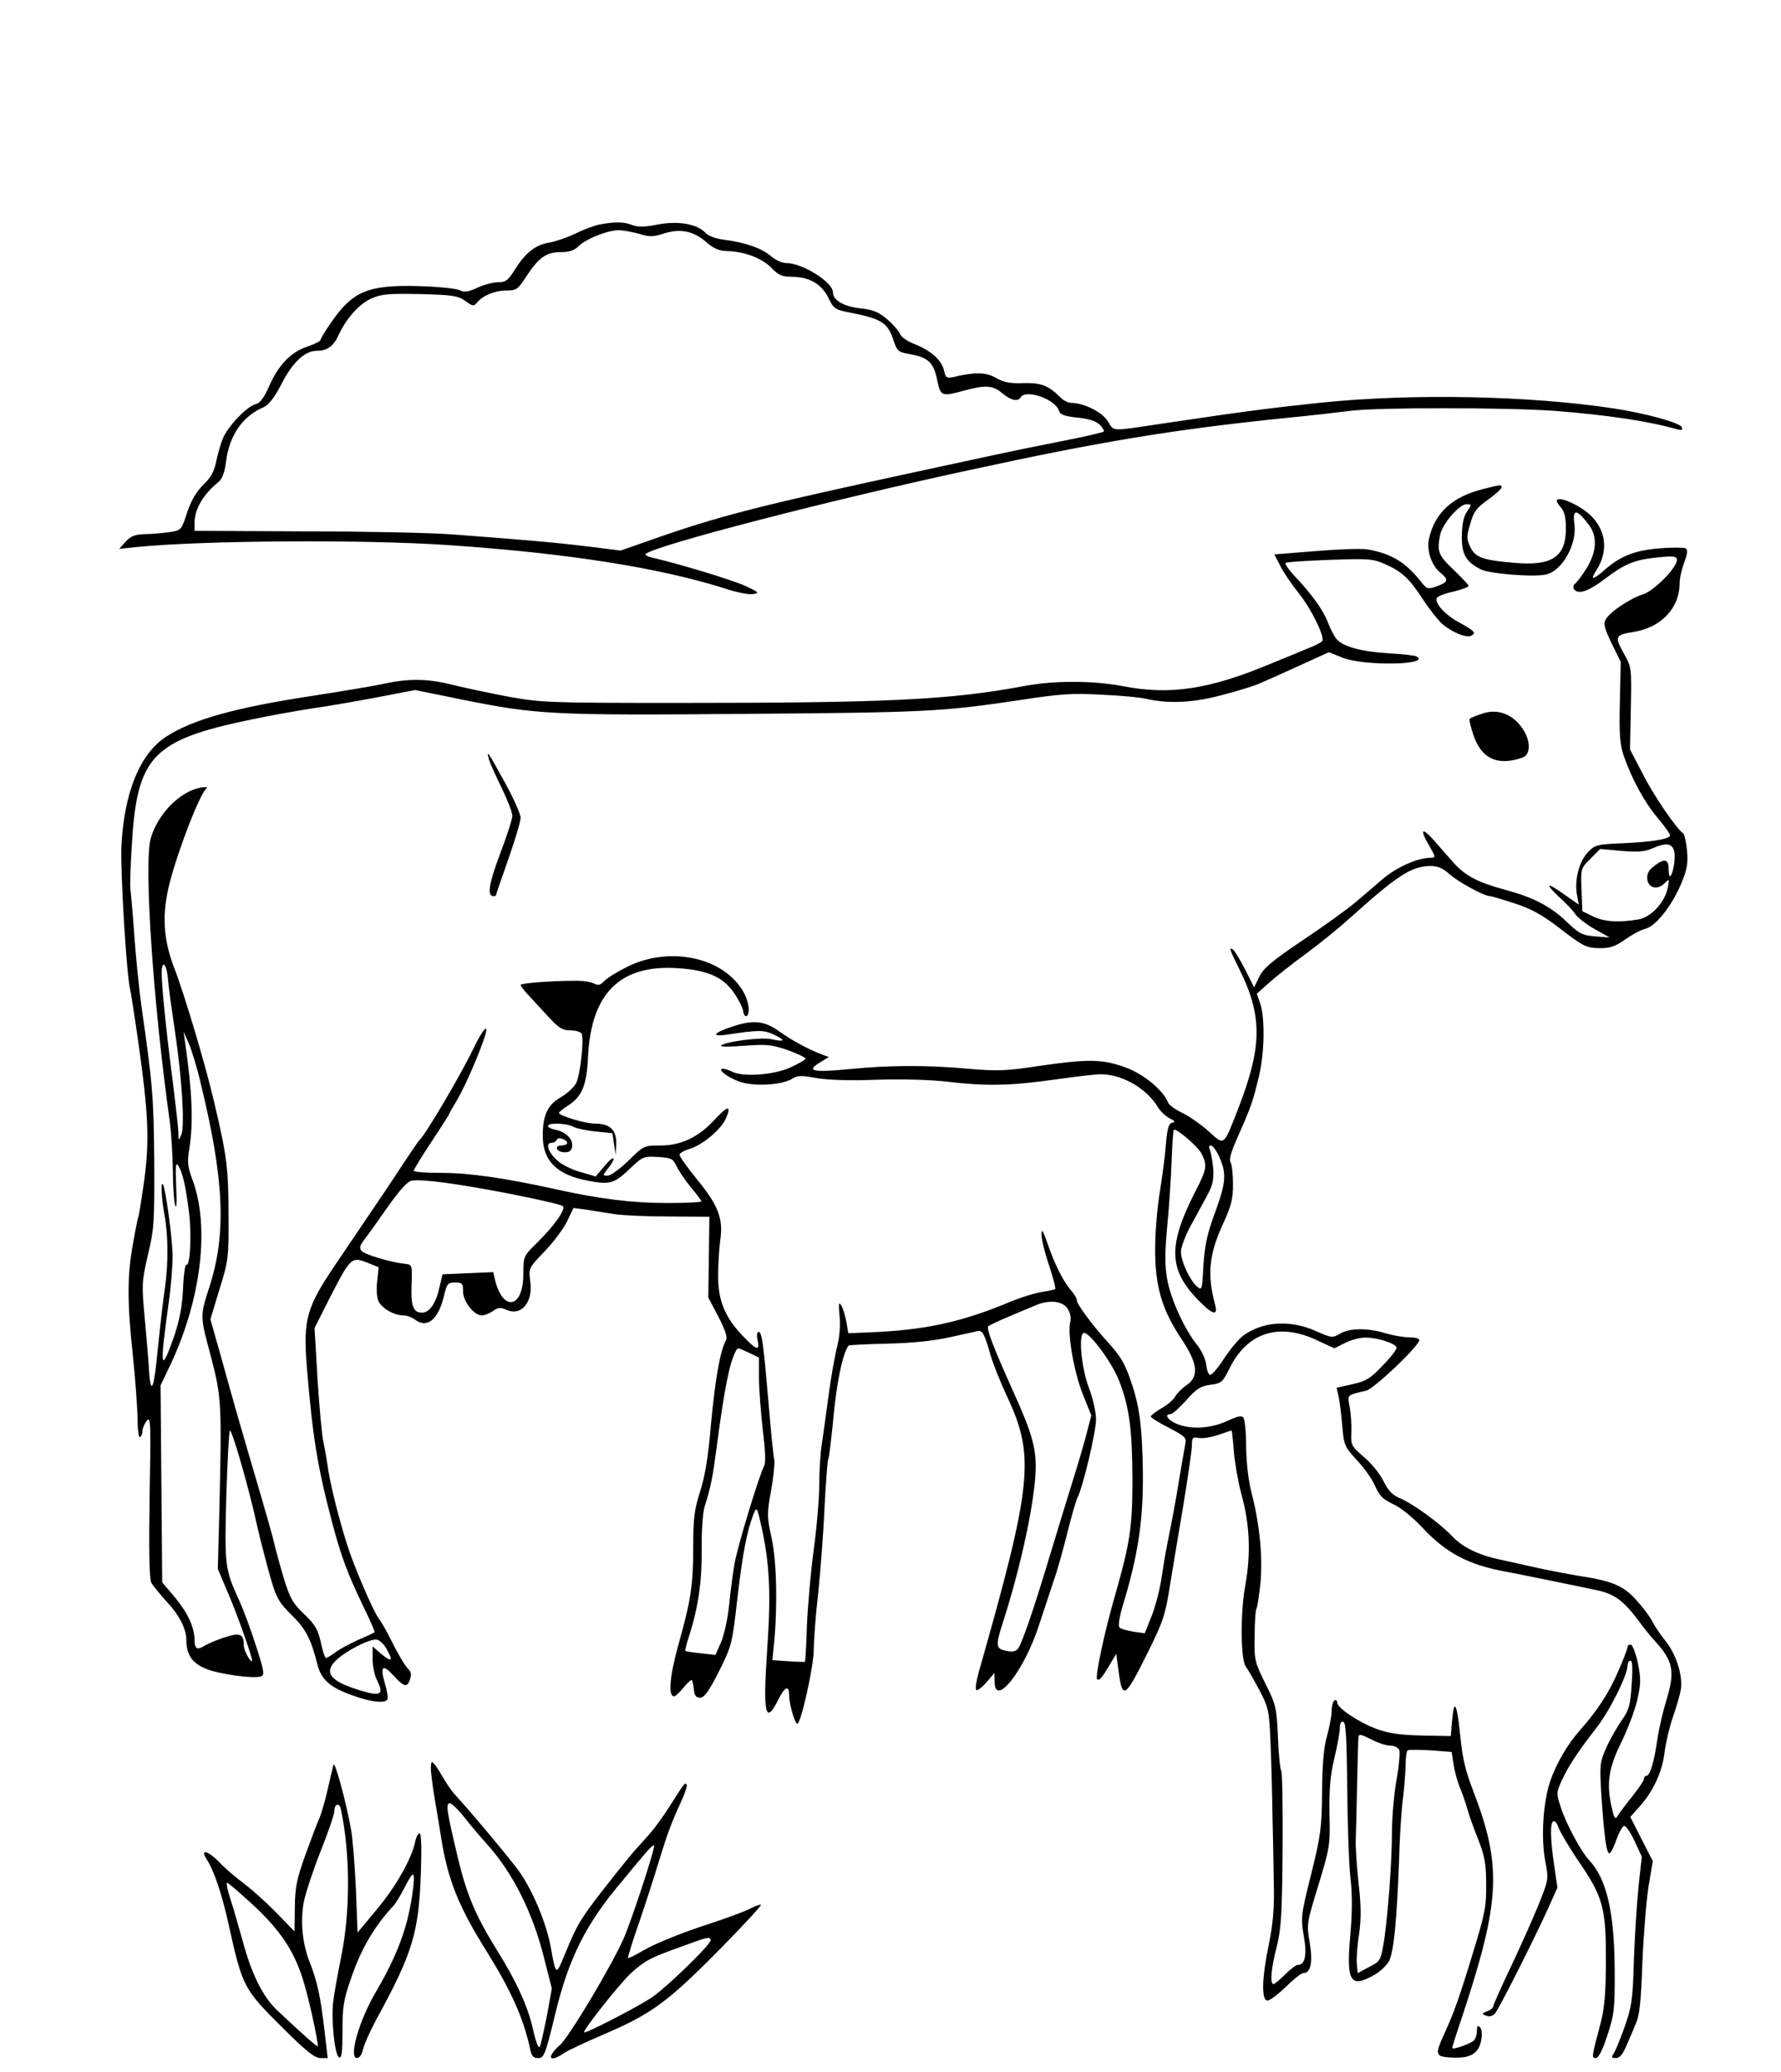 <?xml version="1.0" standalone="no"?>
<!DOCTYPE svg PUBLIC "-//W3C//DTD SVG 20010904//EN"
 "http://www.w3.org/TR/2001/REC-SVG-20010904/DTD/svg10.dtd">
<svg version="1.0" xmlns="http://www.w3.org/2000/svg"
 width="650pt" height="756pt" viewBox="0 0 650 756"
 preserveAspectRatio="xMidYMid meet">
<g transform="translate(0,756) scale(0.1,-0.1)"
fill="#000000" stroke="none">
<path d="M2189 6741 c-20 -4 -61 -19 -90 -34 -30 -14 -71 -28 -93 -32 -51 -8
-88 -37 -125 -96 -26 -42 -35 -49 -63 -49 -18 0 -53 -9 -76 -20 -34 -16 -48
-17 -64 -9 -12 6 -79 13 -150 15 -186 5 -242 -19 -321 -135 -20 -29 -37 -57
-37 -61 0 -5 -22 -16 -49 -25 -60 -20 -106 -68 -140 -147 -18 -40 -31 -58 -48
-63 -31 -7 -101 -80 -119 -124 -9 -20 -19 -58 -25 -85 -7 -36 -19 -58 -47 -85
-26 -26 -44 -57 -59 -101 -21 -65 -21 -65 -65 -72 -23 -3 -64 -7 -89 -7 -36
-1 -51 -7 -70 -27 l-24 -27 65 7 c245 24 824 28 1135 7 442 -30 780 -84 1022
-162 34 -11 75 -19 90 -17 26 4 24 6 -27 30 -46 21 -232 78 -343 104 -16 4
-25 10 -20 13 39 32 672 196 1178 305 487 106 750 149 1160 191 83 8 188 20
235 26 104 13 568 12 740 0 196 -15 347 -38 449 -67 18 -5 23 -4 19 7 -5 16
-136 52 -251 69 -307 46 -728 55 -1062 21 -190 -20 -276 -31 -585 -77 -193
-29 -172 -29 -197 9 -21 34 -88 67 -135 67 -10 0 -27 9 -37 19 -44 44 -71 55
-136 53 -49 -2 -72 3 -100 19 -36 21 -78 22 -156 3 -24 -5 -28 -2 -34 25 -8
37 -49 73 -109 96 -25 10 -48 26 -51 36 -4 10 -24 34 -46 53 -33 28 -52 36
-101 41 -60 7 -98 30 -98 58 0 37 -111 107 -170 107 -15 0 -40 11 -56 25 -33
29 -96 51 -171 60 -30 4 -58 14 -68 25 -29 32 -98 45 -173 31 -49 -10 -74 -10
-95 -2 -31 12 -63 12 -118 2z m143 -34 c38 -12 51 -12 91 1 60 19 108 9 154
-31 26 -23 47 -32 73 -33 64 -1 130 -25 165 -61 26 -27 39 -33 74 -33 64 0
109 -26 134 -76 19 -40 24 -44 76 -54 121 -24 141 -37 163 -105 12 -36 17 -40
57 -47 68 -12 88 -30 101 -93 13 -62 15 -63 100 -40 77 21 104 19 138 -10 31
-26 57 -32 67 -15 19 31 126 -6 140 -49 4 -14 20 -20 68 -25 41 -4 68 -13 81
-26 11 -11 17 -22 14 -25 -3 -3 -72 -19 -154 -35 -82 -16 -194 -39 -249 -51
-55 -12 -167 -36 -250 -54 -607 -131 -747 -166 -1010 -259 l-100 -35 -120 15
c-123 15 -243 25 -495 44 -80 6 -324 11 -543 11 l-397 2 0 29 c0 50 31 103 87
149 14 11 23 35 28 75 12 96 61 166 137 198 19 9 39 34 66 86 40 78 84 120
129 120 37 0 61 17 79 58 29 62 76 114 120 133 35 16 62 18 176 16 119 -3 139
-6 166 -25 27 -20 31 -20 43 -6 21 26 66 44 107 44 37 0 42 4 72 50 45 69 73
90 126 90 32 0 50 6 66 22 26 26 103 57 144 58 17 0 51 -6 76 -13z"/>
<path d="M5415 5776 c-115 -28 -179 -88 -200 -183 -9 -42 10 -97 41 -122 32
-26 30 -35 -11 -50 -34 -12 -37 -11 -57 14 -57 73 -110 105 -196 120 -23 4
-109 1 -191 -6 l-150 -12 21 -41 c11 -23 42 -68 69 -102 46 -58 94 -157 85
-173 -3 -4 -22 -15 -43 -23 -21 -9 -87 -36 -148 -61 -223 -93 -365 -114 -536
-81 -109 21 -252 21 -359 1 -272 -51 -499 -62 -1265 -62 -464 0 -497 1 -615
22 -69 13 -160 32 -204 43 -94 24 -163 25 -254 5 -37 -8 -157 -28 -267 -45
-281 -43 -433 -86 -530 -149 -95 -63 -152 -203 -162 -399 -4 -92 19 -475 32
-522 2 -8 16 -96 30 -195 37 -261 41 -357 21 -505 -10 -68 -19 -127 -21 -130
-2 -3 -11 -48 -20 -100 -21 -117 -21 -211 0 -408 9 -84 16 -186 17 -227 0 -41
4 -72 9 -69 5 3 9 13 9 23 0 9 7 26 16 37 14 17 15 -7 10 -276 -3 -201 -1
-301 6 -315 6 -11 31 -41 55 -68 47 -50 73 -101 73 -140 0 -54 20 -84 68 -105
48 -21 179 -39 206 -29 12 5 9 23 -19 109 -18 57 -46 133 -63 170 -51 112 -53
124 -46 380 4 131 10 238 13 238 9 0 72 -219 101 -355 5 -22 16 -67 25 -100
41 -156 45 -164 99 -218 52 -51 71 -87 95 -183 14 -53 45 -81 126 -110 68 -25
120 -31 129 -15 3 5 -1 30 -9 57 -19 64 -9 74 31 30 36 -40 49 -44 58 -20 9
23 8 31 -6 46 -13 14 -33 48 -71 123 -11 22 -26 47 -32 55 -21 25 -95 198
-120 279 -32 102 -62 225 -70 286 -4 28 -11 66 -15 85 -5 19 -14 120 -21 224
l-11 190 57 113 c74 144 78 148 134 126 l43 -17 -5 -48 c-4 -27 -2 -60 3 -73
10 -27 57 -55 92 -55 13 0 32 -7 42 -15 45 -34 85 -1 106 85 11 46 14 50 41
50 26 0 29 -3 29 -33 0 -36 40 -87 68 -87 10 0 28 7 41 16 18 13 28 14 48 5
56 -26 100 28 88 106 -6 44 -6 46 52 106 33 34 70 84 83 111 l23 48 46 -6 c25
-4 71 -11 101 -16 30 -5 121 -9 202 -9 l147 -1 -2 -147 -2 -148 37 -70 c26
-51 34 -75 27 -87 -21 -37 -39 -143 -54 -303 -10 -121 -22 -192 -40 -248 -21
-66 -25 -97 -25 -201 0 -140 -8 -194 -55 -361 -31 -112 -37 -185 -15 -185 5 0
20 14 33 30 14 17 28 30 31 30 2 0 6 -15 8 -32 2 -25 8 -33 23 -33 15 0 32 23
69 96 47 95 48 99 67 265 19 164 35 247 59 309 12 29 13 27 31 -55 28 -130 33
-239 19 -438 -16 -235 -7 -278 39 -187 25 51 41 58 41 19 0 -32 21 -104 30
-104 13 0 60 210 60 271 0 35 7 127 16 204 8 77 19 217 23 311 5 94 11 175 14
180 3 5 10 66 17 134 12 139 35 252 57 280 2 2 65 5 141 7 90 2 168 10 227 23
50 11 96 21 104 23 17 3 25 -13 46 -88 10 -33 37 -101 61 -152 102 -218 91
-320 -104 -1005 -9 -32 -13 -61 -9 -65 4 -3 21 9 37 28 l29 34 1 -32 c1 -96
109 42 162 207 17 52 41 124 53 160 13 36 35 115 50 175 15 61 32 119 37 129
20 38 68 240 68 286 0 27 -11 77 -26 116 -27 71 -39 194 -19 200 20 5 104
-108 130 -176 37 -97 47 -173 48 -360 0 -172 -9 -231 -63 -420 -38 -130 -74
-299 -66 -307 8 -8 18 4 50 59 l20 33 9 -68 c14 -100 23 -94 106 73 56 113 64
136 81 245 11 66 33 201 50 300 16 99 30 194 30 211 0 28 3 31 25 27 13 -3 45
2 71 11 26 9 48 16 49 16 1 0 5 -35 8 -77 4 -43 16 -112 27 -153 31 -110 36
-217 15 -334 -19 -103 -17 -274 2 -298 6 -7 27 -44 48 -83 35 -67 37 -75 42
-195 3 -69 6 -186 7 -260 2 -74 4 -189 5 -255 2 -90 -3 -145 -18 -219 -26
-124 -28 -206 -5 -206 9 0 39 23 67 50 28 28 56 50 63 50 28 0 36 39 24 111
-12 68 -11 71 32 211 42 138 43 147 40 262 -1 91 3 137 18 201 11 45 20 95 20
110 0 17 5 25 13 22 9 -3 12 -62 14 -243 1 -131 6 -279 12 -329 7 -62 6 -127
-1 -208 -15 -168 0 -193 87 -144 22 12 47 36 55 52 17 35 28 149 36 365 2 85
9 187 14 225 5 39 9 93 10 122 0 28 3 54 8 56 4 3 41 2 84 0 l76 -6 7 -46 c4
-25 14 -62 22 -81 8 -19 21 -55 28 -80 7 -25 25 -76 41 -115 22 -57 28 -86 28
-160 1 -80 -4 -107 -48 -250 -48 -159 -70 -221 -106 -299 -34 -75 -32 -81 28
-84 68 -4 99 14 108 64 4 22 2 40 -5 47 -8 8 -11 4 -11 -15 0 -14 -6 -30 -12
-35 -17 -13 -78 -34 -78 -26 0 3 15 51 34 107 143 431 149 556 40 838 -25 65
-37 115 -44 189 -12 121 -23 146 -30 64 l-5 -60 -107 2 c-80 2 -121 8 -164 24
-67 25 -144 77 -144 97 0 7 -4 10 -10 7 -5 -3 -10 -21 -10 -38 0 -18 -8 -60
-17 -92 -12 -42 -17 -103 -18 -205 -1 -132 -5 -158 -40 -300 -37 -148 -38
-157 -27 -223 13 -70 5 -107 -21 -107 -7 0 -28 -16 -47 -35 -19 -19 -38 -35
-42 -35 -14 0 -9 58 12 138 16 66 19 117 21 353 1 152 -1 281 -5 287 -4 7 -10
63 -12 125 -5 106 -7 116 -46 194 -39 79 -41 86 -39 174 0 50 3 95 7 100 3 5
9 46 14 90 9 93 -2 212 -30 322 -13 48 -21 114 -22 175 0 53 -5 102 -10 109
-7 9 -22 5 -61 -13 -60 -27 -130 -31 -182 -10 -34 15 -48 36 -22 36 6 0 32 23
57 51 37 42 52 51 88 56 40 5 44 9 69 59 64 131 179 169 318 104 l65 -30 40
20 c21 11 56 20 77 19 44 -1 105 -21 110 -36 2 -5 -20 -35 -50 -65 -45 -48
-61 -58 -111 -69 l-58 -13 8 -35 c4 -20 10 -68 13 -107 6 -69 9 -74 54 -123
26 -28 56 -70 66 -94 15 -35 28 -48 66 -66 27 -12 72 -49 104 -83 87 -94 169
-138 306 -163 39 -7 115 -23 170 -34 55 -11 126 -26 159 -33 66 -13 100 -37
156 -112 21 -28 46 -60 57 -71 70 -76 78 -112 43 -225 -11 -36 -25 -96 -31
-135 -12 -85 -27 -135 -40 -135 -5 0 -9 -5 -9 -11 0 -6 -19 -34 -42 -63 -24
-30 -48 -62 -54 -72 -10 -16 -13 -10 -24 40 -17 83 -8 137 38 230 22 45 48
113 57 151 14 61 14 79 3 134 -7 36 -19 66 -25 69 -7 2 -13 -2 -13 -8 0 -6
-16 -48 -36 -93 -33 -76 -75 -140 -138 -211 -43 -48 -85 -119 -107 -182 -27
-75 -36 -211 -19 -297 12 -64 12 -66 -25 -158 -21 -51 -66 -153 -101 -226 -35
-74 -64 -138 -64 -144 0 -5 -10 -14 -22 -18 -21 -8 -21 -10 -5 -16 11 -5 24
-2 32 6 14 15 139 262 196 387 l33 74 -12 82 c-14 98 -15 153 -3 160 5 3 14
-7 19 -23 6 -16 37 -69 70 -118 95 -139 104 -173 103 -387 -1 -105 -6 -159
-20 -211 -32 -121 -33 -125 -17 -125 10 0 25 29 42 82 25 76 28 95 27 238 -1
213 -29 334 -94 403 -29 31 -84 133 -103 193 -16 49 -16 53 3 95 23 51 57 103
125 191 49 61 116 195 116 231 0 9 5 17 11 17 7 0 8 -29 4 -88 -5 -76 -10 -92
-36 -129 -16 -23 -42 -68 -56 -99 -24 -54 -25 -62 -19 -168 10 -152 19 -221
30 -219 5 1 16 23 25 49 9 26 22 49 28 51 6 2 23 -22 38 -54 l27 -58 -12 -110
c-6 -60 -14 -182 -17 -270 -4 -145 -8 -168 -35 -245 -17 -47 -35 -91 -41 -97
-7 -10 -4 -13 10 -13 14 0 25 13 38 43 10 23 26 60 35 82 14 31 19 81 24 220
4 99 14 224 22 277 l16 97 -41 80 -41 81 34 38 c49 54 83 127 91 197 4 33 17
89 29 125 13 36 26 82 30 102 9 51 -15 130 -57 182 -18 22 -39 54 -47 70 -8
16 -34 51 -58 77 -47 53 -88 70 -212 89 -41 7 -111 20 -155 30 -44 10 -103 23
-130 29 -75 15 -136 44 -175 85 -45 48 -145 120 -191 139 -27 11 -43 28 -60
63 -13 26 -45 66 -72 88 -46 40 -47 43 -45 91 1 28 -2 69 -6 91 -9 45 -11 43
59 59 29 6 195 164 195 185 0 6 -17 10 -37 10 -21 0 -60 7 -87 15 -65 20 -131
19 -166 -2 -27 -16 -31 -15 -88 10 -93 42 -194 35 -265 -17 -16 -12 -47 -49
-70 -84 -22 -34 -45 -61 -51 -59 -6 2 -12 19 -14 38 -2 19 -16 50 -33 71 -47
59 -96 167 -109 239 -9 51 -9 96 0 195 7 71 14 178 16 238 2 61 6 111 8 113 8
8 87 -60 101 -86 22 -43 19 -59 -21 -136 -102 -199 -100 -287 9 -399 51 -53
73 -60 62 -18 -30 111 -23 184 29 297 30 65 36 89 36 144 0 36 -4 72 -9 80 -6
9 2 37 21 80 56 127 60 139 83 235 20 83 22 209 5 262 l-13 38 44 39 c24 22
86 71 137 108 51 38 119 93 151 122 182 164 232 196 302 197 25 0 45 -8 68
-29 32 -29 128 -81 148 -81 6 0 46 -12 89 -26 57 -18 100 -41 154 -82 101 -78
108 -81 161 -82 36 0 55 7 89 31 24 17 58 36 76 40 40 11 100 90 133 172 19
47 22 70 18 114 -3 31 -10 59 -14 62 -25 17 -109 140 -148 218 l-46 88 3 150
c3 149 3 150 -27 203 -33 60 -30 65 37 76 101 16 168 87 168 178 0 18 8 52 17
76 12 31 13 46 5 51 -6 3 -49 4 -94 0 -90 -7 -143 -27 -202 -79 -42 -37 -54
-38 -31 -3 47 71 37 151 -24 206 -38 34 -106 65 -118 53 -4 -3 2 -15 13 -27
14 -16 19 -36 19 -78 0 -103 -51 -137 -187 -125 -117 10 -143 19 -162 58 -14
30 -14 38 0 85 12 43 23 58 64 87 28 20 50 40 50 45 0 11 -1 11 -65 -5z m-61
-83 c-13 -19 -18 -47 -19 -89 0 -68 14 -93 70 -122 32 -16 196 -29 239 -18 58
14 112 111 102 183 -8 57 8 57 52 -1 33 -43 30 -100 -9 -162 -17 -27 -36 -52
-42 -55 -5 -4 -6 -12 -3 -18 14 -22 52 -10 111 35 77 58 109 71 195 80 60 6
70 4 70 -9 0 -29 -82 -112 -124 -126 -48 -15 -122 -65 -136 -92 -9 -15 -4 -33
22 -87 l33 -67 -3 -145 c-3 -116 0 -155 13 -195 30 -87 76 -172 126 -231 27
-32 46 -60 44 -64 -8 -13 -67 -22 -171 -27 -96 -4 -103 -6 -129 -33 -31 -33
-49 -99 -40 -153 l7 -38 -50 35 c-67 48 -77 45 -22 -7 26 -23 53 -52 61 -65 9
-12 40 -36 70 -53 l54 -30 -52 4 c-48 4 -59 9 -108 56 -58 55 -120 87 -225
115 -99 27 -143 51 -186 99 -21 24 -54 61 -72 82 -43 48 -51 39 -17 -19 25
-43 25 -46 8 -46 -49 0 -123 -33 -176 -77 -31 -27 -77 -66 -103 -88 -26 -22
-110 -83 -188 -135 -113 -76 -145 -103 -160 -134 l-19 -39 -33 66 c-19 36 -38
68 -44 72 -16 10 -12 -1 20 -65 88 -175 88 -285 0 -513 -56 -143 -50 -138
-109 -85 -28 25 -71 55 -96 67 -25 12 -49 29 -52 38 -17 44 -90 105 -156 128
-83 31 -138 31 -317 5 -118 -18 -150 -19 -255 -10 -153 14 -290 13 -432 -1
-135 -13 -163 -8 -112 23 l34 21 -25 9 c-54 21 -107 50 -154 83 -55 40 -96 45
-173 19 -68 -22 -80 -38 -23 -30 118 18 137 18 174 1 45 -22 42 -28 -10 -17
-38 8 -169 -9 -183 -24 -3 -4 35 -4 86 0 81 6 100 4 158 -16 36 -13 65 -27 65
-31 0 -4 -26 -19 -57 -33 -61 -27 -174 -35 -212 -14 -11 5 -25 10 -32 10 -23
0 12 -29 57 -46 52 -20 159 -14 196 10 19 12 34 12 88 2 41 -7 121 -10 220 -6
91 3 196 0 255 -7 145 -17 232 -15 390 7 77 11 154 20 172 20 79 0 169 -52
210 -122 9 -14 28 -32 42 -39 20 -10 22 -13 9 -16 -13 -3 -18 -21 -23 -81 -3
-42 -14 -120 -22 -172 -9 -52 -17 -144 -17 -205 -1 -136 24 -224 96 -331 60
-90 65 -137 18 -169 -16 -11 -34 -29 -41 -41 -6 -12 -29 -31 -50 -43 -21 -12
-39 -26 -39 -30 0 -4 30 -23 66 -41 59 -31 65 -36 60 -59 -3 -14 -12 -69 -21
-121 -15 -94 -28 -161 -46 -250 -5 -25 -14 -78 -20 -119 -6 -41 -22 -103 -36
-138 l-25 -63 -42 6 c-22 4 -45 10 -50 15 -6 5 -1 37 12 81 56 184 75 311 73
488 -2 151 -11 230 -37 310 -26 82 -42 109 -95 167 -51 56 -109 134 -109 148
0 7 -9 23 -21 36 -28 33 -58 91 -85 169 -18 51 -23 59 -23 35 0 -16 12 -67 28
-113 15 -46 25 -84 22 -86 -3 -2 -26 -7 -51 -11 -25 -4 -72 -19 -105 -32 -184
-78 -319 -107 -525 -115 l-74 -3 -7 42 c-5 24 -13 51 -19 60 -9 14 -10 6 -6
-38 4 -34 0 -77 -8 -110 -8 -30 -22 -108 -31 -174 -9 -66 -20 -147 -25 -181
-6 -33 -10 -101 -10 -151 0 -50 -9 -156 -20 -237 -11 -81 -22 -206 -25 -278
-2 -72 -6 -132 -7 -132 -2 -1 -29 0 -61 2 l-58 4 6 61 c13 133 10 300 -9 385
-17 78 -17 88 -2 172 9 49 14 99 12 112 -3 13 -13 106 -21 208 -19 219 -24
260 -37 260 -5 0 -7 -13 -3 -30 9 -41 -3 -38 -52 13 -67 69 -93 132 -92 224 0
43 4 101 8 130 11 76 -8 125 -84 218 -36 44 -65 85 -65 91 0 6 17 16 38 22 48
15 115 72 132 112 20 48 6 46 -41 -5 -60 -65 -123 -95 -199 -95 -60 0 -61 -1
-116 -55 -31 -30 -65 -55 -76 -55 -19 0 -19 1 1 26 34 44 23 52 -12 10 l-33
-39 -58 17 c-35 10 -71 29 -87 46 -31 30 -38 60 -15 60 8 0 16 5 18 11 4 12
38 1 38 -12 0 -5 -9 -9 -21 -9 -12 0 -19 -5 -16 -12 2 -7 15 -13 28 -13 17 0
25 6 27 21 4 27 -22 53 -59 61 -16 3 -29 9 -29 14 0 13 68 11 93 -3 12 -6 49
-14 82 -17 l60 -6 6 -40 6 -40 2 42 c1 50 -23 73 -79 73 -35 0 -130 29 -130
39 1 4 15 15 32 26 52 33 69 73 74 177 11 234 117 339 328 325 107 -7 165 -32
204 -89 17 -24 32 -54 34 -66 5 -34 24 -22 20 13 -8 68 -72 136 -158 166 -91
32 -199 25 -287 -20 -36 -18 -74 -42 -83 -52 -13 -14 -21 -16 -36 -8 -11 6
-43 11 -72 10 -87 0 -196 -9 -196 -15 0 -4 13 -21 30 -39 16 -17 49 -53 73
-79 37 -40 50 -48 80 -48 19 0 37 -6 40 -12 9 -28 -6 -154 -21 -182 -10 -16
-35 -39 -57 -51 -45 -26 -64 -64 -64 -135 -2 -95 51 -148 167 -169 82 -15 94
-10 158 51 39 37 44 39 95 36 49 -3 55 -6 68 -33 7 -16 31 -51 52 -77 22 -26
39 -49 39 -52 0 -3 -56 -6 -123 -6 -130 0 -249 15 -407 50 -186 41 -316 60
-417 60 -57 0 -103 3 -103 8 0 4 29 52 65 106 36 54 65 100 65 102 0 2 14 27
31 55 29 50 82 173 100 232 14 47 -10 20 -44 -51 -46 -96 -178 -319 -196 -332
-3 -3 -28 -39 -55 -80 -48 -73 -73 -111 -244 -363 -115 -169 -126 -209 -112
-387 21 -252 38 -360 92 -565 34 -128 56 -186 115 -309 24 -49 42 -90 40 -92
-1 -2 -29 -15 -62 -29 -32 -15 -70 -35 -83 -46 -14 -10 -28 -19 -32 -19 -4 0
-13 26 -19 57 -11 48 -21 65 -61 103 -41 39 -51 56 -74 130 -14 47 -28 99 -32
115 -7 34 -35 131 -101 355 -25 85 -58 200 -73 255 -15 55 -35 127 -45 160
l-17 61 33 109 c33 106 34 115 33 275 0 167 -6 213 -54 415 -32 136 -108 390
-143 480 -42 108 -47 200 -17 316 32 123 111 326 134 342 6 5 -3 6 -21 3 -76
-13 -158 -97 -183 -186 -25 -91 8 -593 70 -1035 5 -38 10 -117 11 -175 0 -58
4 -116 9 -130 4 -14 6 17 3 70 -3 77 -2 91 8 76 16 -26 27 -75 39 -171 10 -81
4 -199 -10 -190 -4 3 -10 -37 -12 -88 -3 -66 -13 -115 -32 -172 -50 -143 -54
-120 -20 123 8 56 14 132 14 167 0 61 -26 254 -36 264 -8 8 -4 -55 6 -110 14
-73 15 -178 2 -269 -6 -41 -16 -124 -22 -185 -14 -141 -20 -179 -28 -171 -3 4
-7 28 -8 54 -1 26 -8 108 -15 183 -12 132 -12 140 11 240 23 96 24 122 23 344
-2 230 -6 281 -47 565 -8 58 -20 175 -26 260 -6 85 -13 160 -14 165 -2 6 0 78
5 160 19 325 74 384 434 459 66 14 167 32 225 41 58 8 166 27 240 41 l135 26
177 -36 c267 -54 331 -57 1028 -51 657 5 719 8 1000 50 149 23 194 26 300 20
69 -3 145 -10 168 -16 82 -18 172 -13 277 16 55 14 114 33 130 40 17 7 81 36
143 64 l112 51 50 -20 c78 -31 321 -27 271 4 -5 4 -51 9 -103 12 -99 6 -166
24 -190 52 -8 9 -23 37 -32 62 -18 46 -60 104 -125 172 -19 21 -32 40 -29 44
4 3 76 8 161 11 143 5 158 4 203 -16 62 -28 87 -51 139 -131 24 -36 55 -75 69
-87 36 -31 90 -53 107 -42 17 10 10 17 -48 49 -53 29 -92 75 -77 90 6 6 33 16
62 22 29 7 52 16 52 20 0 4 -25 30 -55 59 -56 53 -61 66 -49 127 8 40 70 112
96 112 20 0 20 -1 2 -27z m755 -1235 c8 -21 -1 -83 -13 -95 -3 -4 -6 8 -6 25
0 38 -16 41 -54 11 -20 -15 -26 -29 -24 -48 4 -32 38 -40 63 -14 18 17 18 17
12 -16 -11 -54 -61 -108 -107 -116 -72 -12 -126 -9 -166 11 l-39 19 -3 78 c-3
78 -3 78 33 114 l35 35 78 -7 c59 -5 85 -3 112 9 49 21 69 20 79 -6z m-5496
-470 c2 -29 14 -114 25 -188 26 -173 37 -347 24 -380 -10 -24 -11 -24 -11 10
-1 19 -10 100 -20 180 -22 166 -41 350 -41 398 0 52 18 37 23 -20z m120 -383
c86 -354 94 -549 30 -745 -33 -102 -33 -103 6 -247 40 -153 41 -173 31 -588
l-5 -190 38 -90 c36 -84 87 -230 87 -244 -1 -16 -30 35 -30 53 0 44 -13 50
-71 31 -30 -10 -63 -24 -75 -32 -24 -15 -34 -9 -34 21 0 47 -24 99 -69 154
l-49 58 -3 360 -3 359 36 75 c113 240 145 507 79 679 -16 44 -18 62 -10 109
15 97 11 205 -16 392 l-5 35 18 -40 c10 -22 31 -89 45 -150z m3717 -267 c27
-60 25 -92 -16 -204 -29 -78 -37 -119 -42 -192 -5 -92 -5 -92 -25 -75 -26 24
-57 91 -57 126 0 15 16 58 36 95 20 37 48 87 61 112 19 35 23 56 21 95 -3 28
-8 58 -12 68 -5 11 -4 17 3 17 7 0 21 -19 31 -42z m-2590 -134 c102 -20 189
-40 194 -45 12 -11 -30 -71 -94 -134 -50 -49 -50 -50 -50 -114 0 -126 -75
-140 -104 -19 l-6 26 -92 -4 -93 -4 -12 -51 c-12 -55 -36 -89 -63 -89 -32 0
-41 25 -38 102 3 71 2 73 -22 76 -51 5 -150 34 -161 48 -8 10 -6 20 11 41 12
15 50 69 86 120 43 61 72 93 87 95 41 6 171 -12 357 -48z m2036 -419 c10 -15
14 -34 10 -49 -11 -43 14 -184 46 -264 l31 -77 -17 -65 c-9 -36 -34 -121 -56
-190 -21 -69 -58 -188 -81 -265 -56 -187 -99 -311 -113 -330 -8 -11 -20 -14
-44 -9 -38 8 -39 18 -13 100 69 213 120 456 121 570 0 75 -15 128 -81 274 -76
169 -100 233 -92 241 5 3 37 19 73 34 36 15 79 33 95 40 51 23 102 19 121 -10z
m-1161 -162 l35 -17 0 -75 c0 -42 7 -127 14 -190 9 -71 11 -120 5 -130 -17
-30 -98 -296 -108 -356 -6 -33 -15 -101 -20 -152 -5 -51 -19 -112 -30 -137
l-20 -45 -53 6 c-29 3 -55 7 -57 9 -1 1 4 24 13 51 33 102 48 198 47 318 -1
66 4 136 10 155 24 77 30 109 44 215 29 221 48 315 72 358 6 10 7 9 48 -10z
m-1323 -1082 c24 -43 18 -48 -21 -16 l-31 27 0 -47 c0 -25 7 -60 16 -76 26
-52 14 -60 -56 -39 -114 34 -140 65 -94 111 35 34 122 79 148 76 11 -1 28 -17
38 -36z m3598 -331 c22 -11 51 -20 65 -20 14 0 28 -7 32 -16 3 -9 -1 -60 -11
-113 -9 -53 -16 -139 -16 -191 0 -111 -17 -331 -32 -411 -9 -52 -13 -58 -52
-77 l-41 -22 -3 33 c-2 17 1 66 8 108 8 58 8 104 -2 190 -7 63 -11 132 -10
154 1 22 3 114 5 205 2 91 4 168 5 173 3 10 9 9 52 -13z"/>
<path d="M5407 4955 c-21 -7 -41 -15 -43 -18 -3 -2 3 -28 13 -58 24 -72 68
-103 132 -95 24 3 50 11 57 17 21 17 17 62 -9 100 -36 54 -93 75 -150 54z"/>
<path d="M1784 4790 c4 -14 25 -61 47 -105 21 -44 39 -90 39 -102 0 -11 -20
-74 -45 -139 -41 -109 -48 -154 -24 -154 5 0 9 1 9 3 0 2 20 61 45 131 25 71
45 139 45 152 0 13 -25 70 -56 126 -63 115 -69 124 -60 88z"/>
<path d="M1217 1120 c-2 -8 -12 -48 -21 -89 -9 -41 -23 -88 -30 -105 -8 -17
-31 -78 -52 -136 -32 -89 -37 -118 -38 -191 l-1 -87 -65 67 c-36 37 -90 86
-120 108 -30 23 -71 57 -89 77 -41 43 -73 51 -47 12 27 -42 56 -127 81 -241
50 -226 55 -234 196 -374 86 -86 118 -111 138 -111 l27 0 -12 103 c-14 119
-26 177 -53 245 -28 69 -36 157 -21 227 7 32 34 114 61 182 27 68 49 132 49
143 0 28 19 34 24 8 34 -157 35 -371 2 -534 -13 -66 -27 -141 -30 -169 -8 -68
6 -197 22 -203 9 -3 12 21 12 98 0 88 4 114 32 193 36 106 85 189 156 265 7 8
24 36 38 63 13 27 27 49 31 49 11 0 -6 -121 -28 -193 -22 -74 -56 -148 -105
-232 -63 -105 -103 -245 -71 -245 9 0 18 13 22 32 4 18 26 67 48 108 133 243
155 316 163 533 3 93 2 147 -5 147 -5 0 -13 -15 -16 -32 -13 -62 -72 -165
-141 -247 l-69 -83 -6 158 c-4 88 -12 186 -18 219 -19 105 -59 251 -64 235z
m-298 -507 c100 -92 151 -166 185 -271 20 -61 56 -222 56 -249 0 -5 -56 44
-147 130 -53 49 -95 133 -128 257 -15 52 -34 121 -45 153 -10 31 -15 57 -11
57 3 0 44 -35 90 -77z"/>
<path d="M1575 1078 c3 -29 10 -75 15 -103 5 -27 14 -82 20 -121 24 -152 64
-253 167 -416 90 -145 134 -244 158 -356 5 -25 12 -32 29 -32 21 0 26 11 61
155 50 210 114 337 250 496 16 20 47 57 69 83 21 26 40 45 43 42 6 -6 -81
-271 -111 -340 -46 -103 -199 -359 -232 -388 -51 -45 -41 -68 14 -30 15 10 79
40 142 67 176 75 235 118 422 307 91 92 161 168 155 168 -7 0 -25 -7 -42 -16
-16 -9 -96 -38 -176 -64 -81 -27 -173 -65 -205 -84 -33 -19 -60 -33 -62 -31
-2 1 17 63 43 137 25 74 56 170 69 214 30 98 47 145 81 218 15 32 24 60 21 64
-7 7 -4 12 -60 -76 -25 -40 -63 -92 -84 -114 -20 -22 -41 -46 -47 -52 -5 -6
-35 -42 -66 -81 -132 -167 -139 -178 -189 -300 -31 -75 -31 -75 -50 30 -16 88
-67 209 -116 277 -33 46 -182 224 -237 283 -10 11 -30 41 -45 67 -15 27 -31
48 -35 48 -5 0 -6 -24 -2 -52z m120 -150 c22 -28 59 -72 83 -98 94 -105 166
-248 208 -416 l28 -110 -18 -100 c-11 -54 -22 -105 -26 -113 -4 -8 -14 16 -24
61 -19 86 -61 178 -133 293 -77 124 -110 202 -142 336 -41 172 -45 199 -29
199 7 -1 31 -24 53 -52z m899 -446 c7 -11 -158 -172 -217 -212 -53 -35 -239
-131 -245 -126 -6 7 134 183 173 218 50 44 68 54 180 94 101 37 102 37 109 26z"/>
</g>
</svg>
